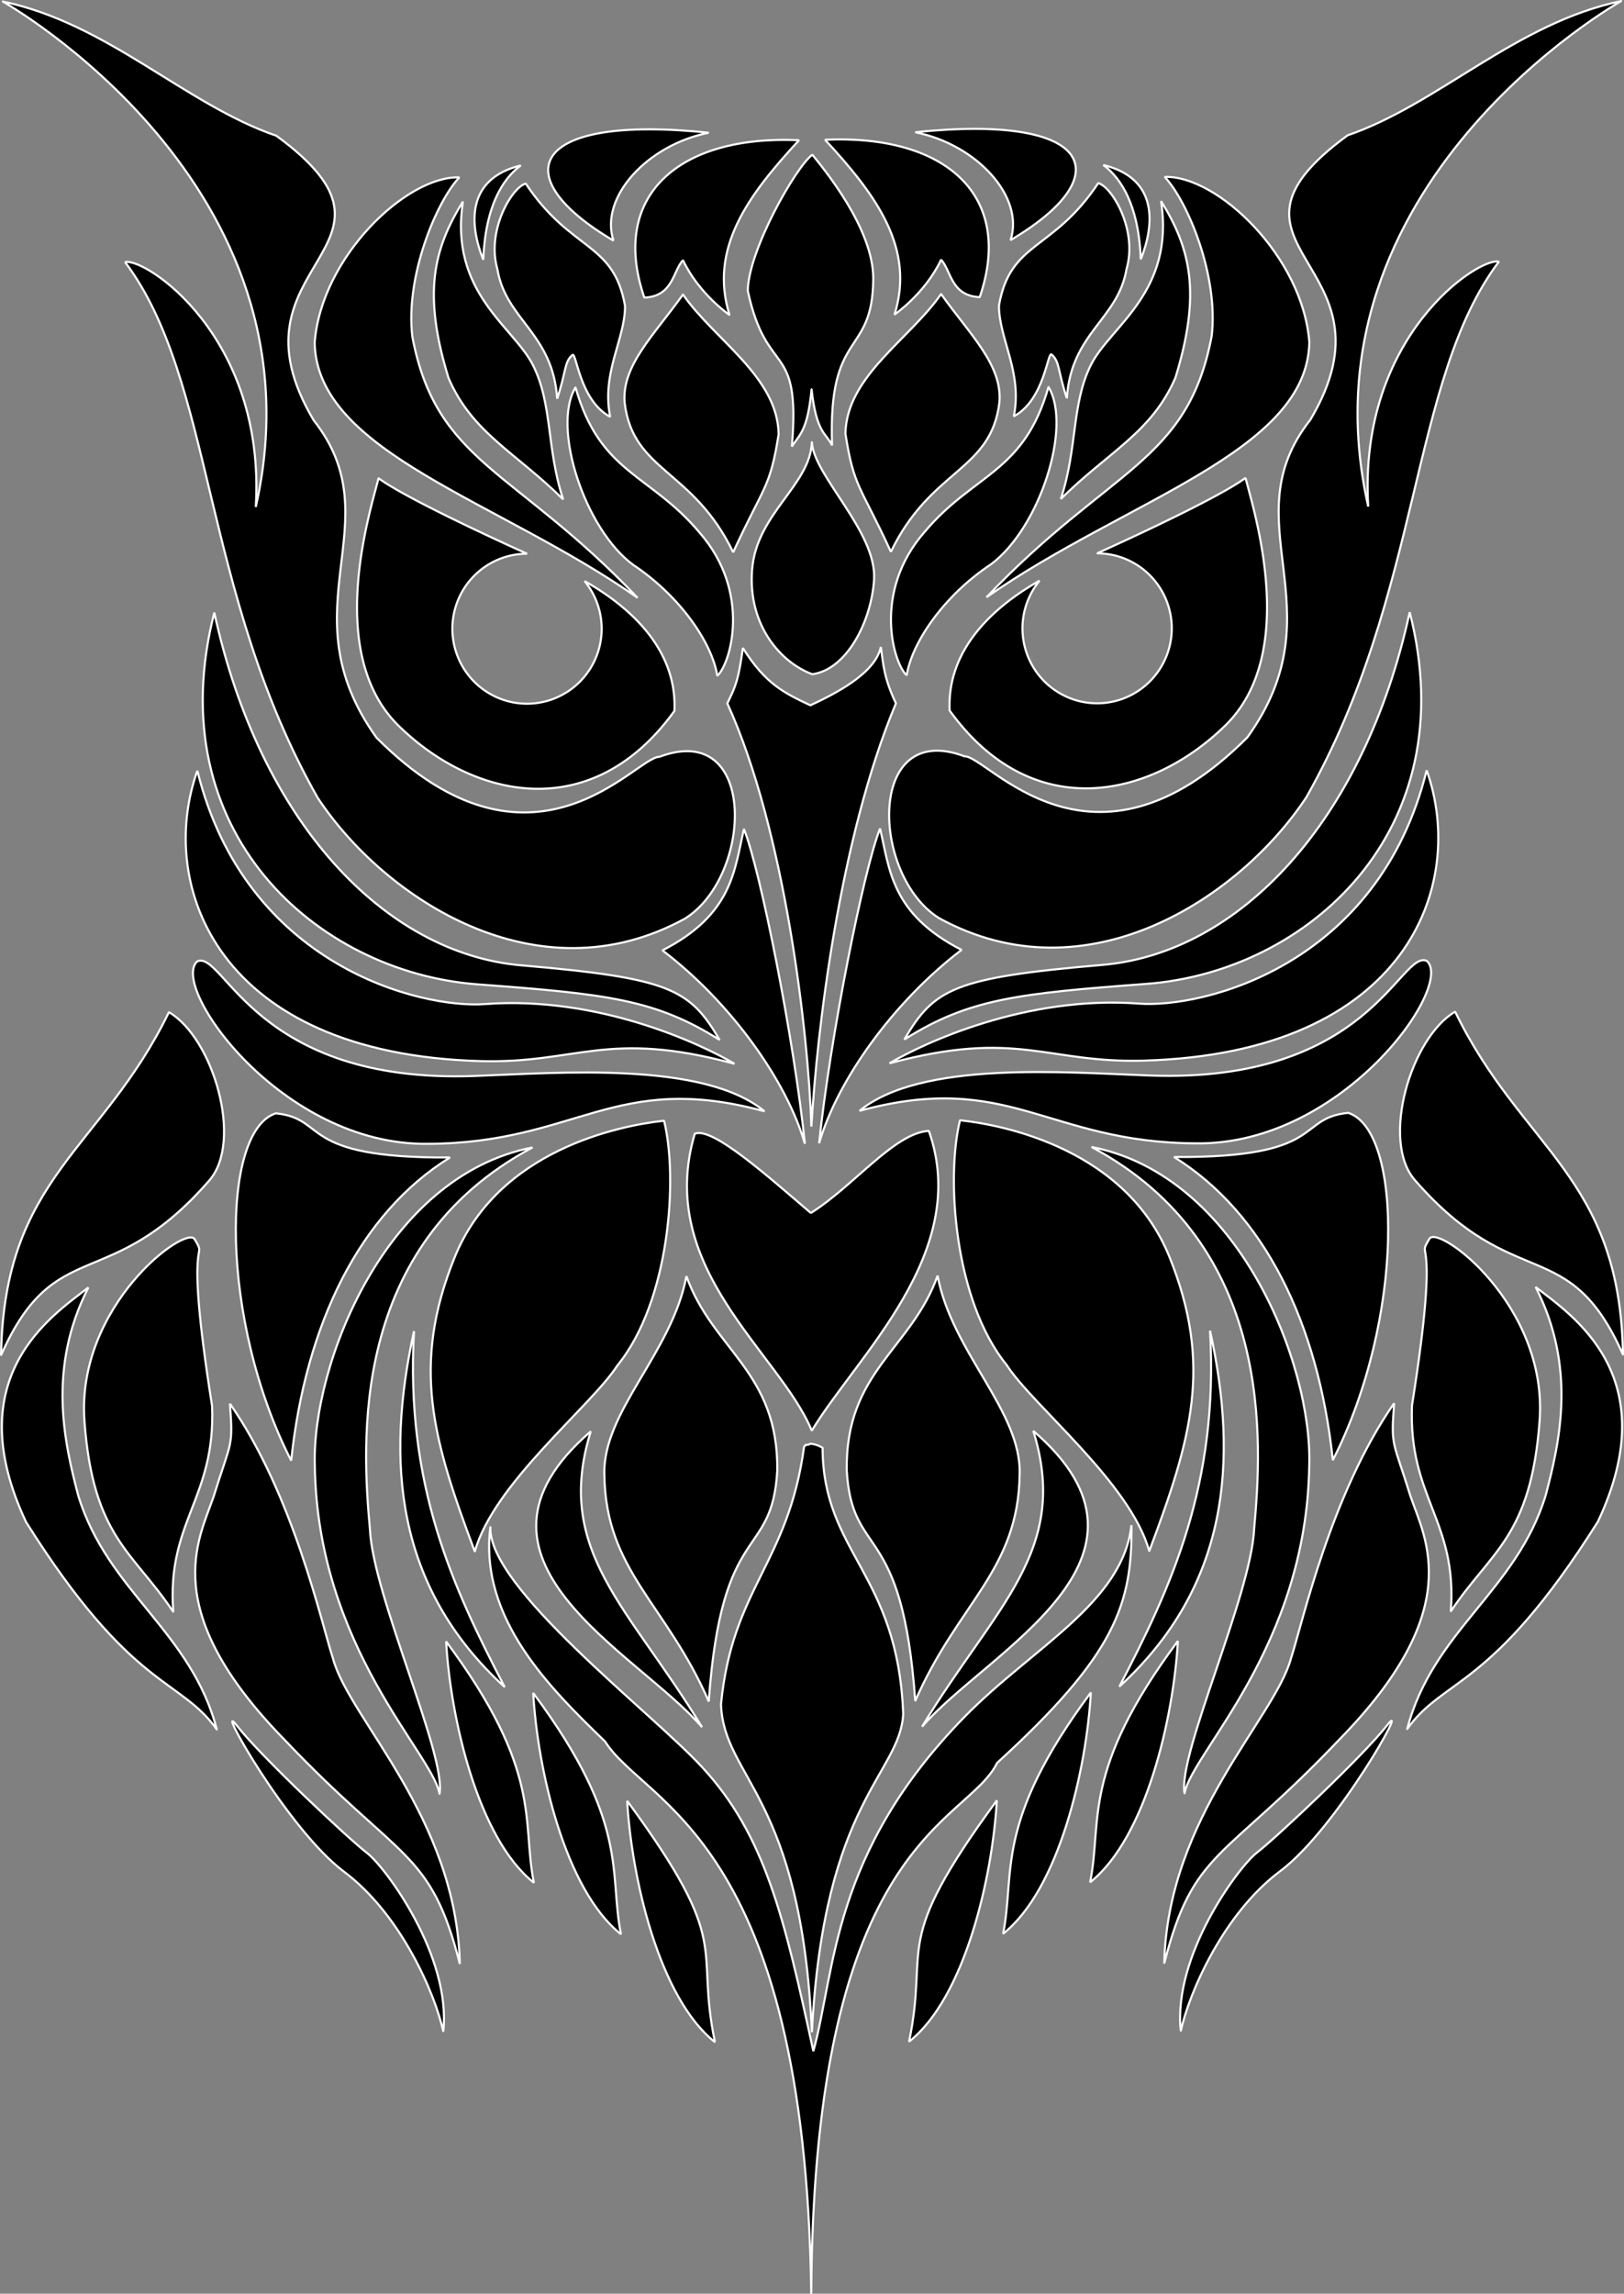 <?xml version="1.0" encoding="UTF-8" standalone="no"?>
<!-- Created with Inkscape (http://www.inkscape.org/) -->

<svg
   width="24.128mm"
   height="34.074mm"
   viewBox="0 0 24.128 34.074"
   version="1.1"
   id="svg5"
   inkscape:version="1.2.2 (732a01da63, 2022-12-09)"
   xml:space="preserve"
   sodipodi:docname="owl.svg"
   xmlns:inkscape="http://www.inkscape.org/namespaces/inkscape"
   xmlns:sodipodi="http://sodipodi.sourceforge.net/DTD/sodipodi-0.dtd"
   xmlns="http://www.w3.org/2000/svg"
   xmlns:svg="http://www.w3.org/2000/svg"><rect x="0" y="0" width="24.128" height="34.074" fill="#808080" stroke="none"/><sodipodi:namedview
     id="namedview7"
     pagecolor="#ffffff"
     bordercolor="#eeeeee"
     borderopacity="1"
     inkscape:showpageshadow="0"
     inkscape:pageopacity="0"
     inkscape:pagecheckerboard="0"
     inkscape:deskcolor="#cccccc"
     inkscape:document-units="mm"
     showgrid="false"
     inkscape:zoom="1.0717508"
     inkscape:cx="369.9554"
     inkscape:cy="524.84215"
     inkscape:window-width="1920"
     inkscape:window-height="991"
     inkscape:window-x="-9"
     inkscape:window-y="-9"
     inkscape:window-maximized="1"
     inkscape:current-layer="layer1" /><defs
     id="defs2"><linearGradient
       id="linearGradient10815"
       inkscape:swatch="solid"><stop
         style="stop-color:#93142c;stop-opacity:1;"
         offset="0"
         id="stop10813" /></linearGradient></defs><g
     inkscape:label="Layer 1"
     inkscape:groupmode="layer"
     id="layer1"
     transform="translate(-48.246,-202.558)"><path
       style="fill:#000000;fill-opacity:1;stroke:#ffffff;stroke-width:0.031;stroke-miterlimit:0;stroke-dasharray:none;stroke-opacity:1"
       d="m 58.393,206.933 c -0.429,0.603 -0.916,1.058 -0.866,1.612 0.126,1.023 1.013,0.978 1.612,2.217 0.456,-0.993 0.549,-0.947 0.675,-1.753 -0.013,-0.853 -0.955,-1.403 -1.421,-2.076 z"
       id="path23137"
       sodipodi:nodetypes="ccccc" /><path
       style="fill:#000000;fill-opacity:1;stroke:#ffffff;stroke-width:0.031;stroke-miterlimit:0;stroke-dasharray:none;stroke-opacity:1"
       d="m 56.796,208.314 c -0.357,0.593 0.138,2.105 0.857,2.635 0.701,0.466 1.174,1.164 1.25,1.648 0.197,-0.176 0.515,-1.24 -0.267,-2.131 -0.731,-0.87 -1.475,-0.87 -1.839,-2.152 z"
       id="path23139"
       sodipodi:nodetypes="ccccc" /><path
       id="path23141"
       style="fill:#000000;fill-opacity:1;stroke:#ffffff;stroke-width:0.031;stroke-miterlimit:0;stroke-dasharray:none;stroke-opacity:1"
       d="m 53.87,209.663 c -0.128,0.506 -0.798,2.601 0.299,3.677 1.097,1.076 2.864,1.49 4.097,-0.221 0.041,-0.882 -0.611,-1.518 -1.335,-1.929 a 1.109,1.114 0 0 1 0.254,0.708 1.109,1.114 0 0 1 -1.109,1.114 1.109,1.114 0 0 1 -1.109,-1.114 1.109,1.114 0 0 1 1.109,-1.114 c -0.842,-0.38 -1.876,-0.878 -2.205,-1.121 z" /><path
       style="fill:#000000;fill-opacity:1;stroke:#ffffff;stroke-width:0.031;stroke-miterlimit:0;stroke-dasharray:none;stroke-opacity:1"
       d="m 57.718,211.438 c -1.829,-1.925 -2.99,-1.993 -3.346,-3.88 -0.106,-0.891 0.356,-2.002 0.698,-2.365 -0.779,-0.026 -2.051,1.18 -2.149,2.456 0.03,1.633 2.735,2.343 4.797,3.789 z"
       id="path23143"
       sodipodi:nodetypes="ccccc" /><path
       style="fill:#000000;fill-opacity:1;stroke:#ffffff;stroke-width:0.031;stroke-miterlimit:0;stroke-dasharray:none;stroke-opacity:1"
       d="m 56.613,209.977 c -0.249,-0.755 -0.157,-1.418 -0.449,-1.995 -0.292,-0.577 -1.247,-1.076 -1.04,-2.43 -0.441,0.712 -0.599,1.372 -0.214,2.622 0.352,0.818 0.999,1.104 1.703,1.803 z"
       id="path23145"
       sodipodi:nodetypes="csccc" /><path
       style="fill:#000000;fill-opacity:1;stroke:#ffffff;stroke-width:0.031;stroke-miterlimit:0;stroke-opacity:1"
       d="m 55.426,206.417 c 0.036,-0.933 0.384,-1.273 0.557,-1.401 -0.826,0.201 -0.758,0.896 -0.557,1.401 z"
       id="path23147"
       sodipodi:nodetypes="ccc" /><path
       style="fill:#000000;fill-opacity:1;stroke:#ffffff;stroke-width:0.031;stroke-miterlimit:0;stroke-opacity:1"
       d="m 57.311,208.748 c -0.131,-0.659 0.224,-1.152 0.221,-1.646 -0.169,-0.959 -0.8,-0.8 -1.475,-1.817 -0.207,0.057 -0.587,0.7 -0.421,1.272 0.124,0.753 0.824,0.948 0.888,1.924 0.137,-0.413 0.104,-0.542 0.224,-0.648 0.061,-0.071 0.102,0.67 0.563,0.916 z"
       id="path23149"
       sodipodi:nodetypes="ccccccc" /><path
       style="fill:#000000;fill-opacity:1;stroke:#ffffff;stroke-width:0.031;stroke-miterlimit:0;stroke-opacity:1"
       d="m 57.36,206.132 c -0.211,-0.647 0.509,-1.424 1.416,-1.602 -2.669,-0.28 -3.035,0.647 -1.416,1.602 z"
       id="path23151"
       sodipodi:nodetypes="ccc" /><path
       style="fill:#000000;fill-opacity:1;stroke:#ffffff;stroke-width:0.031;stroke-miterlimit:0;stroke-opacity:1"
       d="m 59.084,207.236 c -0.304,-0.981 0.263,-1.763 1.033,-2.595 -1.801,-0.081 -2.814,0.836 -2.298,2.338 0.429,-0.018 0.423,-0.394 0.574,-0.556 0.237,0.502 0.69,0.813 0.69,0.813 z"
       id="path23153"
       sodipodi:nodetypes="ccccc" /><path
       style="fill:#000000;fill-opacity:1;stroke:#ffffff;stroke-width:0.031;stroke-miterlimit:0;stroke-opacity:1"
       d="m 48.283,202.58 c 1.562,0.322 2.722,1.534 4.069,1.995 2.295,1.681 -0.847,1.868 0.554,4.226 1.2,1.521 -0.445,2.795 0.935,4.717 2.317,2.326 3.86,0.27 4.202,0.283 1.461,-0.552 1.392,1.769 0.38,2.403 -2.201,1.209 -4.479,-0.311 -5.458,-1.796 -1.725,-3.047 -1.535,-6.196 -2.86,-7.956 0.29,-0.075 2.095,1.1 1.941,3.638 1.086,-4.797 -3.762,-7.511 -3.762,-7.511 z"
       id="path23155"
       sodipodi:nodetypes="ccccccccccc" /><path
       style="fill:#000000;fill-opacity:1;stroke:#ffffff;stroke-width:0.031;stroke-miterlimit:0;stroke-opacity:1"
       d="m 51.43,211.659 c 0.675,3.104 2.53,5.066 4.565,5.24 2.21,0.189 2.499,0.353 2.943,1.108 -0.957,-0.605 -1.687,-0.683 -3.598,-0.826 -2.384,-0.179 -4.746,-2.267 -3.91,-5.522 z"
       id="path23157"
       sodipodi:nodetypes="cscsc" /><path
       style="fill:#000000;fill-opacity:1;stroke:#ffffff;stroke-width:0.031;stroke-miterlimit:0;stroke-opacity:1"
       d="m 51.178,214.007 c 0.715,2.905 3.326,3.538 4.273,3.467 1.687,-0.127 3.215,0.595 3.708,0.887 -1.905,-0.514 -2.328,8.6e-4 -3.779,-0.04 -3.909,-0.111 -4.809,-2.61 -4.202,-4.313 z"
       id="path23159"
       sodipodi:nodetypes="cscscc" /><path
       style="fill:#000000;fill-opacity:1;stroke:#ffffff;stroke-width:0.031;stroke-miterlimit:0;stroke-opacity:1"
       d="m 59.603,219.066 c -0.907,-0.746 -3.041,-0.571 -4.303,-0.524 -3.275,0.121 -3.726,-1.872 -4.122,-1.703 -0.423,0.363 1.25,2.741 3.426,2.711 2.217,-0.01 2.771,-1.088 4.998,-0.484 z"
       id="path23161"
       sodipodi:nodetypes="csccc" /><path
       style="fill:#000000;fill-opacity:1;stroke:#ffffff;stroke-width:0.031;stroke-miterlimit:0;stroke-opacity:1"
       d="m 60.204,219.547 c -0.157,-1.525 -0.656,-4.047 -0.905,-4.674 -0.143,0.606 -0.164,1.268 -1.211,1.803 1.012,0.77 1.846,1.938 2.116,2.872 z"
       id="path23163"
       sodipodi:nodetypes="cccc" /><path
       style="fill:#000000;fill-opacity:1;stroke:#ffffff;stroke-width:0.031;stroke-miterlimit:0;stroke-opacity:1"
       d="m 48.262,222.689 c 0.807,-1.819 1.601,-0.88 3.093,-2.594 0.511,-0.587 0.057,-2.116 -0.599,-2.501 -0.998,2.052 -2.451,2.444 -2.494,5.095 z"
       id="path23165"
       sodipodi:nodetypes="cscc" /><path
       style="fill:#000000;fill-opacity:1;stroke:#ffffff;stroke-width:0.031;stroke-miterlimit:0;stroke-opacity:1"
       d="m 54.931,219.753 c -2.28,0.014 -1.803,-0.577 -2.587,-0.656 -0.816,0.26 -0.84,3.064 0.228,5.159 0.216,-2.036 1.022,-3.674 2.359,-4.503 z"
       id="path23167"
       sodipodi:nodetypes="cccc" /><path
       style="fill:#000000;fill-opacity:1;stroke:#ffffff;stroke-width:0.031;stroke-miterlimit:0;stroke-opacity:1"
       d="m 50.82,226.501 c -0.1,-1.347 0.632,-1.682 0.577,-3.057 -0.435,-2.736 -0.05,-2.123 -0.257,-2.473 -0.113,-0.238 -1.767,0.976 -1.639,2.701 0.128,1.724 0.72,1.931 1.318,2.829 z"
       id="path23169"
       sodipodi:nodetypes="cccsc" /><path
       style="fill:#000000;fill-opacity:1;stroke:#ffffff;stroke-width:0.031;stroke-miterlimit:0;stroke-opacity:1"
       d="m 51.468,228.254 c -0.378,-1.461 -1.625,-2.052 -2.059,-3.477 -0.207,-0.784 -0.463,-1.895 0.15,-3.093 -0.527,0.413 -1.945,1.318 -0.926,3.484 1.582,2.515 2.287,2.309 2.836,3.085 z"
       id="path23171"
       sodipodi:nodetypes="ccccc" /><path
       style="fill:#000000;fill-opacity:1;stroke:#ffffff;stroke-width:0.031;stroke-miterlimit:0;stroke-opacity:1"
       d="m 51.662,223.41 c 0.945,1.354 1.365,3.281 1.532,3.789 0.242,0.897 1.834,2.358 1.884,4.535 -0.433,-1.703 -0.877,-1.512 -2.6,-3.326 -1.895,-1.935 -1.28,-2.973 -1.058,-3.618 0.262,-0.846 0.292,-0.715 0.242,-1.381 z"
       id="path23173"
       sodipodi:nodetypes="cccccc" /><path
       style="fill:#000000;fill-opacity:1;stroke:#ffffff;stroke-width:0.031;stroke-miterlimit:0;stroke-opacity:1"
       d="m 54.832,232.736 c 0.121,-1.119 -0.862,-2.444 -1.133,-2.651 -0.271,-0.207 -1.568,-1.425 -1.931,-1.888 -0.363,-0.463 0.741,1.532 1.589,2.166 0.848,0.634 1.354,1.817 1.475,2.373 z"
       id="path23175" /><path
       style="fill:#000000;fill-opacity:1;stroke:#ffffff;stroke-width:0.031;stroke-miterlimit:0;stroke-opacity:1"
       d="m 54.874,226.943 c 1.447,1.945 1.119,2.672 1.304,3.584 -0.834,-0.663 -1.24,-2.451 -1.304,-3.584 z"
       id="path23177"
       sodipodi:nodetypes="ccc" /><path
       style="fill:#000000;fill-opacity:1;stroke:#ffffff;stroke-width:0.031;stroke-miterlimit:0;stroke-opacity:1"
       d="m 56.168,227.708 c 1.447,1.945 1.119,2.672 1.304,3.584 -0.834,-0.663 -1.24,-2.451 -1.304,-3.584 z"
       id="path23179"
       sodipodi:nodetypes="ccc" /><path
       style="fill:#000000;fill-opacity:1;stroke:#ffffff;stroke-width:0.031;stroke-miterlimit:0;stroke-opacity:1"
       d="m 57.564,229.311 c 1.596,2.173 0.998,2.116 1.304,3.584 -0.834,-0.663 -1.24,-2.451 -1.304,-3.584 z"
       id="path23181"
       sodipodi:nodetypes="ccc" /><path
       style="fill:#000000;fill-opacity:1;stroke:#ffffff;stroke-width:0.031;stroke-miterlimit:0;stroke-opacity:1"
       d="m 54.775,229.209 c 0.114,-0.556 -0.99,-2.95 -1.033,-3.933 -0.114,-1.261 -0.321,-4.211 2.416,-5.672 -2.202,0.428 -3.278,3.249 -3.235,4.717 0.036,2.715 1.754,4.286 1.853,4.888 z"
       id="path23183"
       sodipodi:nodetypes="ccccc" /><path
       style="fill:#000000;fill-opacity:1;stroke:#ffffff;stroke-width:0.031;stroke-miterlimit:0;stroke-opacity:1"
       d="m 55.744,227.62 c -0.765,-1.472 -1.478,-2.993 -1.347,-5.287 -0.423,1.928 -0.284,3.793 1.347,5.287 z"
       id="path23185"
       sodipodi:nodetypes="ccc" /><path
       style="fill:#000000;fill-opacity:1;stroke:#ffffff;stroke-width:0.031;stroke-miterlimit:0;stroke-opacity:1"
       d="m 55.3,225.606 c -0.625,-1.663 -0.947,-2.761 -0.302,-4.363 0.645,-1.602 2.449,-1.965 3.114,-2.036 0.209,0.842 0.09,2.675 -0.695,3.638 -0.389,0.604 -1.836,1.748 -2.116,2.761 z"
       id="path23187"
       sodipodi:nodetypes="ccccc" /><path
       style="fill:#000000;fill-opacity:1;stroke:#ffffff;stroke-width:0.031;stroke-miterlimit:0;stroke-opacity:1"
       d="m 58.776,227.834 c 0.193,-2.717 0.938,-2.082 1.018,-3.426 0.02,-1.471 -0.957,-1.794 -1.35,-2.892 -0.212,1.139 -1.25,2.015 -1.219,2.953 0.021,1.427 0.915,1.907 1.552,3.366 z"
       id="path23189"
       sodipodi:nodetypes="ccccc" /><path
       style="fill:#000000;fill-opacity:1;stroke:#ffffff;stroke-width:0.031;stroke-miterlimit:0;stroke-opacity:1"
       d="m 58.676,228.216 c -0.962,-1.119 -3.861,-2.491 -1.653,-4.394 -0.554,1.784 0.574,2.61 1.653,4.394 z"
       id="path23191"
       sodipodi:nodetypes="ccc" /><path
       style="fill:#000000;fill-opacity:1;stroke:#ffffff;stroke-width:0.031;stroke-miterlimit:0;stroke-opacity:1"
       d="m 60.304,208.338 c -0.061,0.63 -0.18,0.673 -0.293,0.854 0.134,-1.602 -0.371,-0.992 -0.655,-2.315 0.007,-0.599 0.717,-1.843 0.959,-2.021 0.151,0.189 0.913,1.095 0.905,1.85 -0.011,1.169 -0.674,0.719 -0.612,2.469 -0.082,-0.182 -0.231,-0.168 -0.305,-0.837 z"
       id="path23193"
       sodipodi:nodetypes="ccccscc" /><path
       style="fill:#000000;fill-opacity:1;stroke:#ffffff;stroke-width:0.031;stroke-miterlimit:0;stroke-opacity:1"
       d="m 60.308,209.124 c -0.022,0.642 -0.823,1.061 -0.888,1.898 -0.065,0.837 0.44,1.386 0.895,1.552 0.52,-0.072 0.88,-0.801 0.917,-1.407 0.043,-0.707 -0.902,-1.545 -0.924,-2.043 z"
       id="path23195"
       sodipodi:nodetypes="cscsc" /><path
       style="fill:#000000;fill-opacity:1;stroke:#ffffff;stroke-width:0.031;stroke-miterlimit:0;stroke-opacity:1"
       d="m 59.283,212.184 c 0.339,0.541 0.621,0.671 1.003,0.852 0.368,-0.173 0.96,-0.469 1.047,-0.866 0.036,0.253 0.043,0.455 0.224,0.837 -0.844,2.007 -1.177,4.915 -1.256,6.287 -0.043,-1.371 -0.39,-4.403 -1.249,-6.287 0.123,-0.253 0.166,-0.346 0.231,-0.823 z"
       id="path23197"
       sodipodi:nodetypes="ccccccc" /><path
       style="fill:#000000;fill-opacity:1;stroke:#ffffff;stroke-width:0.031;stroke-miterlimit:0;stroke-opacity:1"
       d="m 60.293,220.578 c -0.642,-0.549 -1.472,-1.292 -1.725,-1.177 -0.592,1.999 1.256,3.248 1.739,4.41 0.671,-1.112 2.378,-2.65 1.739,-4.453 -0.508,0.026 -1.119,0.823 -1.754,1.22 z"
       id="path23199"
       sodipodi:nodetypes="ccccc" /><path
       style="fill:#000000;fill-opacity:1;stroke:#ffffff;stroke-width:0.031;stroke-miterlimit:0;stroke-opacity:1"
       d="m 60.291,224.005 c -0.106,0.048 -0.041,-0.02 -0.099,0.046 -0.237,1.742 -1.065,2.091 -1.234,3.825 0.041,1.107 1.195,1.35 1.35,4.872 0.18,-3.445 1.309,-3.832 1.357,-4.728 -0.079,-2.095 -1.192,-2.386 -1.198,-3.955 -0.06,-0.034 -0.103,-0.05 -0.175,-0.06 z"
       id="path23201"
       sodipodi:nodetypes="cccccccc" /><path
       style="fill:#000000;fill-opacity:1;stroke:#ffffff;stroke-width:0.031;stroke-miterlimit:0;stroke-opacity:1"
       d="m 55.532,225.24 c -0.174,1.363 0.898,2.408 1.705,3.19 0.591,0.942 2.97,1.404 3.062,8.202 0.036,-6.787 2.311,-6.962 2.761,-7.885 1.752,-1.6 2.011,-2.353 1.996,-3.532 -0.128,1.159 -1.474,1.819 -2.48,2.848 -1.978,2.023 -1.914,3.761 -2.246,4.966 -0.434,-2.001 -0.72,-3.21 -1.654,-4.221 -0.762,-0.825 -3.19,-2.669 -3.144,-3.568 z"
       id="path23203"
       sodipodi:nodetypes="cccccscsc" /><path
       style="fill:#000000;fill-opacity:1;stroke:#ffffff;stroke-width:0.031;stroke-miterlimit:0;stroke-dasharray:none;stroke-opacity:1"
       d="m 62.228,206.926 c 0.429,0.603 0.916,1.058 0.866,1.612 -0.126,1.023 -1.013,0.978 -1.612,2.217 -0.456,-0.993 -0.549,-0.947 -0.675,-1.753 0.013,-0.853 0.955,-1.403 1.421,-2.076 z"
       id="path23205"
       sodipodi:nodetypes="ccccc" /><path
       style="fill:#000000;fill-opacity:1;stroke:#ffffff;stroke-width:0.031;stroke-miterlimit:0;stroke-dasharray:none;stroke-opacity:1"
       d="m 63.824,208.307 c 0.357,0.593 -0.138,2.105 -0.857,2.635 -0.701,0.466 -1.174,1.164 -1.25,1.648 -0.197,-0.176 -0.515,-1.24 0.267,-2.131 0.731,-0.87 1.475,-0.87 1.839,-2.152 z"
       id="path23207"
       sodipodi:nodetypes="ccccc" /><path
       id="path23209"
       style="fill:#000000;fill-opacity:1;stroke:#ffffff;stroke-width:0.031;stroke-miterlimit:0;stroke-dasharray:none;stroke-opacity:1"
       d="m 66.751,209.657 c -0.329,0.244 -1.364,0.741 -2.205,1.121 a 1.109,1.114 0 0 1 1.109,1.114 1.109,1.114 0 0 1 -1.109,1.114 1.109,1.114 0 0 1 -1.109,-1.114 1.109,1.114 0 0 1 0.254,-0.708 c -0.725,0.411 -1.377,1.047 -1.336,1.929 1.233,1.71 3,1.297 4.097,0.221 1.097,-1.076 0.427,-3.171 0.299,-3.677 z" /><path
       style="fill:#000000;fill-opacity:1;stroke:#ffffff;stroke-width:0.031;stroke-miterlimit:0;stroke-dasharray:none;stroke-opacity:1"
       d="m 62.902,211.431 c 1.829,-1.925 2.99,-1.993 3.346,-3.88 0.106,-0.891 -0.356,-2.002 -0.698,-2.365 0.779,-0.026 2.051,1.18 2.149,2.456 -0.03,1.633 -2.735,2.343 -4.797,3.789 z"
       id="path23211"
       sodipodi:nodetypes="ccccc" /><path
       style="fill:#000000;fill-opacity:1;stroke:#ffffff;stroke-width:0.031;stroke-miterlimit:0;stroke-dasharray:none;stroke-opacity:1"
       d="m 64.007,209.97 c 0.249,-0.755 0.157,-1.418 0.449,-1.995 0.292,-0.577 1.247,-1.076 1.04,-2.43 0.441,0.712 0.599,1.372 0.214,2.622 -0.352,0.818 -0.999,1.104 -1.703,1.803 z"
       id="path23213"
       sodipodi:nodetypes="csccc" /><path
       style="fill:#000000;fill-opacity:1;stroke:#ffffff;stroke-width:0.031;stroke-miterlimit:0;stroke-opacity:1"
       d="m 65.195,206.41 c -0.036,-0.933 -0.384,-1.273 -0.557,-1.401 0.826,0.201 0.758,0.896 0.557,1.401 z"
       id="path23215"
       sodipodi:nodetypes="ccc" /><path
       style="fill:#000000;fill-opacity:1;stroke:#ffffff;stroke-width:0.031;stroke-miterlimit:0;stroke-opacity:1"
       d="m 63.309,208.741 c 0.131,-0.659 -0.224,-1.152 -0.221,-1.646 0.169,-0.959 0.8,-0.8 1.475,-1.817 0.207,0.057 0.587,0.7 0.421,1.272 -0.124,0.753 -0.824,0.948 -0.888,1.924 -0.137,-0.413 -0.104,-0.542 -0.224,-0.648 -0.061,-0.071 -0.102,0.67 -0.563,0.916 z"
       id="path23217"
       sodipodi:nodetypes="ccccccc" /><path
       style="fill:#000000;fill-opacity:1;stroke:#ffffff;stroke-width:0.031;stroke-miterlimit:0;stroke-opacity:1"
       d="m 63.26,206.125 c 0.211,-0.647 -0.509,-1.424 -1.416,-1.602 2.669,-0.28 3.035,0.647 1.416,1.602 z"
       id="path23219"
       sodipodi:nodetypes="ccc" /><path
       style="fill:#000000;fill-opacity:1;stroke:#ffffff;stroke-width:0.031;stroke-miterlimit:0;stroke-opacity:1"
       d="m 61.537,207.229 c 0.304,-0.981 -0.263,-1.763 -1.033,-2.595 1.801,-0.081 2.814,0.836 2.298,2.338 -0.429,-0.018 -0.423,-0.394 -0.574,-0.556 -0.237,0.502 -0.69,0.813 -0.69,0.813 z"
       id="path23221"
       sodipodi:nodetypes="ccccc" /><path
       style="fill:#000000;fill-opacity:1;stroke:#ffffff;stroke-width:0.031;stroke-miterlimit:0;stroke-opacity:1"
       d="m 72.337,202.573 c -1.562,0.322 -2.722,1.534 -4.069,1.995 -2.295,1.681 0.847,1.868 -0.554,4.226 -1.2,1.521 0.445,2.795 -0.935,4.717 -2.317,2.326 -3.86,0.27 -4.202,0.283 -1.461,-0.552 -1.392,1.769 -0.38,2.403 2.201,1.209 4.479,-0.311 5.458,-1.796 1.725,-3.047 1.535,-6.196 2.86,-7.956 -0.29,-0.075 -2.095,1.1 -1.941,3.638 -1.086,-4.797 3.762,-7.511 3.762,-7.511 z"
       id="path23223"
       sodipodi:nodetypes="ccccccccccc" /><path
       style="fill:#000000;fill-opacity:1;stroke:#ffffff;stroke-width:0.031;stroke-miterlimit:0;stroke-opacity:1"
       d="m 69.19,211.652 c -0.675,3.104 -2.53,5.066 -4.565,5.24 -2.21,0.189 -2.499,0.353 -2.943,1.108 0.957,-0.605 1.687,-0.683 3.598,-0.826 2.384,-0.179 4.746,-2.267 3.91,-5.522 z"
       id="path23225"
       sodipodi:nodetypes="cscsc" /><path
       style="fill:#000000;fill-opacity:1;stroke:#ffffff;stroke-width:0.031;stroke-miterlimit:0;stroke-opacity:1"
       d="m 69.442,214 c -0.715,2.905 -3.326,3.538 -4.273,3.467 -1.687,-0.127 -3.215,0.595 -3.708,0.887 1.905,-0.514 2.328,8.6e-4 3.779,-0.04 3.909,-0.111 4.809,-2.61 4.202,-4.313 z"
       id="path23227"
       sodipodi:nodetypes="cscscc" /><path
       style="fill:#000000;fill-opacity:1;stroke:#ffffff;stroke-width:0.031;stroke-miterlimit:0;stroke-opacity:1"
       d="m 61.018,219.059 c 0.907,-0.746 3.041,-0.571 4.303,-0.524 3.275,0.121 3.726,-1.872 4.122,-1.703 0.423,0.363 -1.25,2.741 -3.426,2.711 -2.217,-0.01 -2.771,-1.088 -4.998,-0.484 z"
       id="path23229"
       sodipodi:nodetypes="csccc" /><path
       style="fill:#000000;fill-opacity:1;stroke:#ffffff;stroke-width:0.031;stroke-miterlimit:0;stroke-opacity:1"
       d="m 60.416,219.54 c 0.157,-1.525 0.656,-4.047 0.905,-4.674 0.143,0.606 0.164,1.268 1.211,1.803 -1.012,0.77 -1.846,1.938 -2.116,2.872 z"
       id="path23231"
       sodipodi:nodetypes="cccc" /><path
       style="fill:#000000;fill-opacity:1;stroke:#ffffff;stroke-width:0.031;stroke-miterlimit:0;stroke-opacity:1"
       d="m 72.359,222.682 c -0.807,-1.819 -1.601,-0.88 -3.093,-2.594 -0.511,-0.587 -0.057,-2.116 0.599,-2.501 0.998,2.052 2.451,2.444 2.494,5.095 z"
       id="path23233"
       sodipodi:nodetypes="cscc" /><path
       style="fill:#000000;fill-opacity:1;stroke:#ffffff;stroke-width:0.031;stroke-miterlimit:0;stroke-opacity:1"
       d="m 65.689,219.746 c 2.28,0.014 1.803,-0.577 2.587,-0.656 0.816,0.26 0.84,3.064 -0.228,5.159 -0.216,-2.036 -1.022,-3.674 -2.359,-4.503 z"
       id="path23235"
       sodipodi:nodetypes="cccc" /><path
       style="fill:#000000;fill-opacity:1;stroke:#ffffff;stroke-width:0.031;stroke-miterlimit:0;stroke-opacity:1"
       d="m 69.801,226.494 c 0.1,-1.347 -0.632,-1.682 -0.577,-3.057 0.435,-2.736 0.05,-2.123 0.257,-2.473 0.113,-0.238 1.767,0.976 1.639,2.701 -0.128,1.724 -0.72,1.931 -1.318,2.829 z"
       id="path23237"
       sodipodi:nodetypes="cccsc" /><path
       style="fill:#000000;fill-opacity:1;stroke:#ffffff;stroke-width:0.031;stroke-miterlimit:0;stroke-opacity:1"
       d="m 69.152,228.247 c 0.378,-1.461 1.625,-2.052 2.059,-3.477 0.207,-0.784 0.463,-1.895 -0.15,-3.093 0.527,0.413 1.945,1.318 0.926,3.484 -1.582,2.515 -2.287,2.309 -2.836,3.085 z"
       id="path23239"
       sodipodi:nodetypes="ccccc" /><path
       style="fill:#000000;fill-opacity:1;stroke:#ffffff;stroke-width:0.031;stroke-miterlimit:0;stroke-opacity:1"
       d="m 68.959,223.403 c -0.945,1.354 -1.365,3.281 -1.532,3.789 -0.242,0.897 -1.834,2.358 -1.884,4.535 0.433,-1.703 0.877,-1.512 2.6,-3.326 1.895,-1.935 1.28,-2.973 1.058,-3.618 -0.262,-0.846 -0.292,-0.715 -0.242,-1.381 z"
       id="path23241"
       sodipodi:nodetypes="cccccc" /><path
       style="fill:#000000;fill-opacity:1;stroke:#ffffff;stroke-width:0.031;stroke-miterlimit:0;stroke-opacity:1"
       d="m 65.789,232.729 c -0.121,-1.119 0.862,-2.444 1.133,-2.651 0.271,-0.207 1.568,-1.425 1.931,-1.888 0.363,-0.463 -0.741,1.532 -1.589,2.166 -0.848,0.634 -1.354,1.817 -1.475,2.373 z"
       id="path23243" /><path
       style="fill:#000000;fill-opacity:1;stroke:#ffffff;stroke-width:0.031;stroke-miterlimit:0;stroke-opacity:1"
       d="m 65.746,226.936 c -1.447,1.945 -1.119,2.672 -1.304,3.584 0.834,-0.663 1.24,-2.451 1.304,-3.584 z"
       id="path23245"
       sodipodi:nodetypes="ccc" /><path
       style="fill:#000000;fill-opacity:1;stroke:#ffffff;stroke-width:0.031;stroke-miterlimit:0;stroke-opacity:1"
       d="m 64.453,227.701 c -1.447,1.945 -1.119,2.672 -1.304,3.584 0.834,-0.663 1.24,-2.451 1.304,-3.584 z"
       id="path23247"
       sodipodi:nodetypes="ccc" /><path
       style="fill:#000000;fill-opacity:1;stroke:#ffffff;stroke-width:0.031;stroke-miterlimit:0;stroke-opacity:1"
       d="m 63.056,229.304 c -1.596,2.173 -0.998,2.116 -1.304,3.584 0.834,-0.663 1.24,-2.451 1.304,-3.584 z"
       id="path23249"
       sodipodi:nodetypes="ccc" /><path
       style="fill:#000000;fill-opacity:1;stroke:#ffffff;stroke-width:0.031;stroke-miterlimit:0;stroke-opacity:1"
       d="m 65.846,229.202 c -0.114,-0.556 0.99,-2.95 1.033,-3.933 0.114,-1.261 0.321,-4.211 -2.416,-5.672 2.202,0.428 3.278,3.249 3.235,4.717 -0.036,2.715 -1.754,4.286 -1.853,4.888 z"
       id="path23251"
       sodipodi:nodetypes="ccccc" /><path
       style="fill:#000000;fill-opacity:1;stroke:#ffffff;stroke-width:0.031;stroke-miterlimit:0;stroke-opacity:1"
       d="m 64.877,227.613 c 0.765,-1.472 1.478,-2.993 1.347,-5.287 0.423,1.928 0.284,3.793 -1.347,5.287 z"
       id="path23253"
       sodipodi:nodetypes="ccc" /><path
       style="fill:#000000;fill-opacity:1;stroke:#ffffff;stroke-width:0.031;stroke-miterlimit:0;stroke-opacity:1"
       d="m 65.321,225.599 c 0.625,-1.663 0.947,-2.761 0.302,-4.363 -0.645,-1.602 -2.449,-1.965 -3.114,-2.036 -0.209,0.842 -0.09,2.675 0.695,3.638 0.389,0.604 1.836,1.748 2.116,2.761 z"
       id="path23255"
       sodipodi:nodetypes="ccccc" /><path
       style="fill:#000000;fill-opacity:1;stroke:#ffffff;stroke-width:0.031;stroke-miterlimit:0;stroke-opacity:1"
       d="m 61.844,227.827 c -0.193,-2.717 -0.938,-2.082 -1.018,-3.426 -0.02,-1.471 0.957,-1.794 1.35,-2.892 0.212,1.139 1.25,2.015 1.219,2.953 -0.021,1.427 -0.915,1.907 -1.552,3.366 z"
       id="path23257"
       sodipodi:nodetypes="ccccc" /><path
       style="fill:#000000;fill-opacity:1;stroke:#ffffff;stroke-width:0.031;stroke-miterlimit:0;stroke-opacity:1"
       d="m 61.945,228.209 c 0.962,-1.119 3.861,-2.491 1.653,-4.394 0.554,1.784 -0.574,2.61 -1.653,4.394 z"
       id="path23259"
       sodipodi:nodetypes="ccc" /></g></svg>
